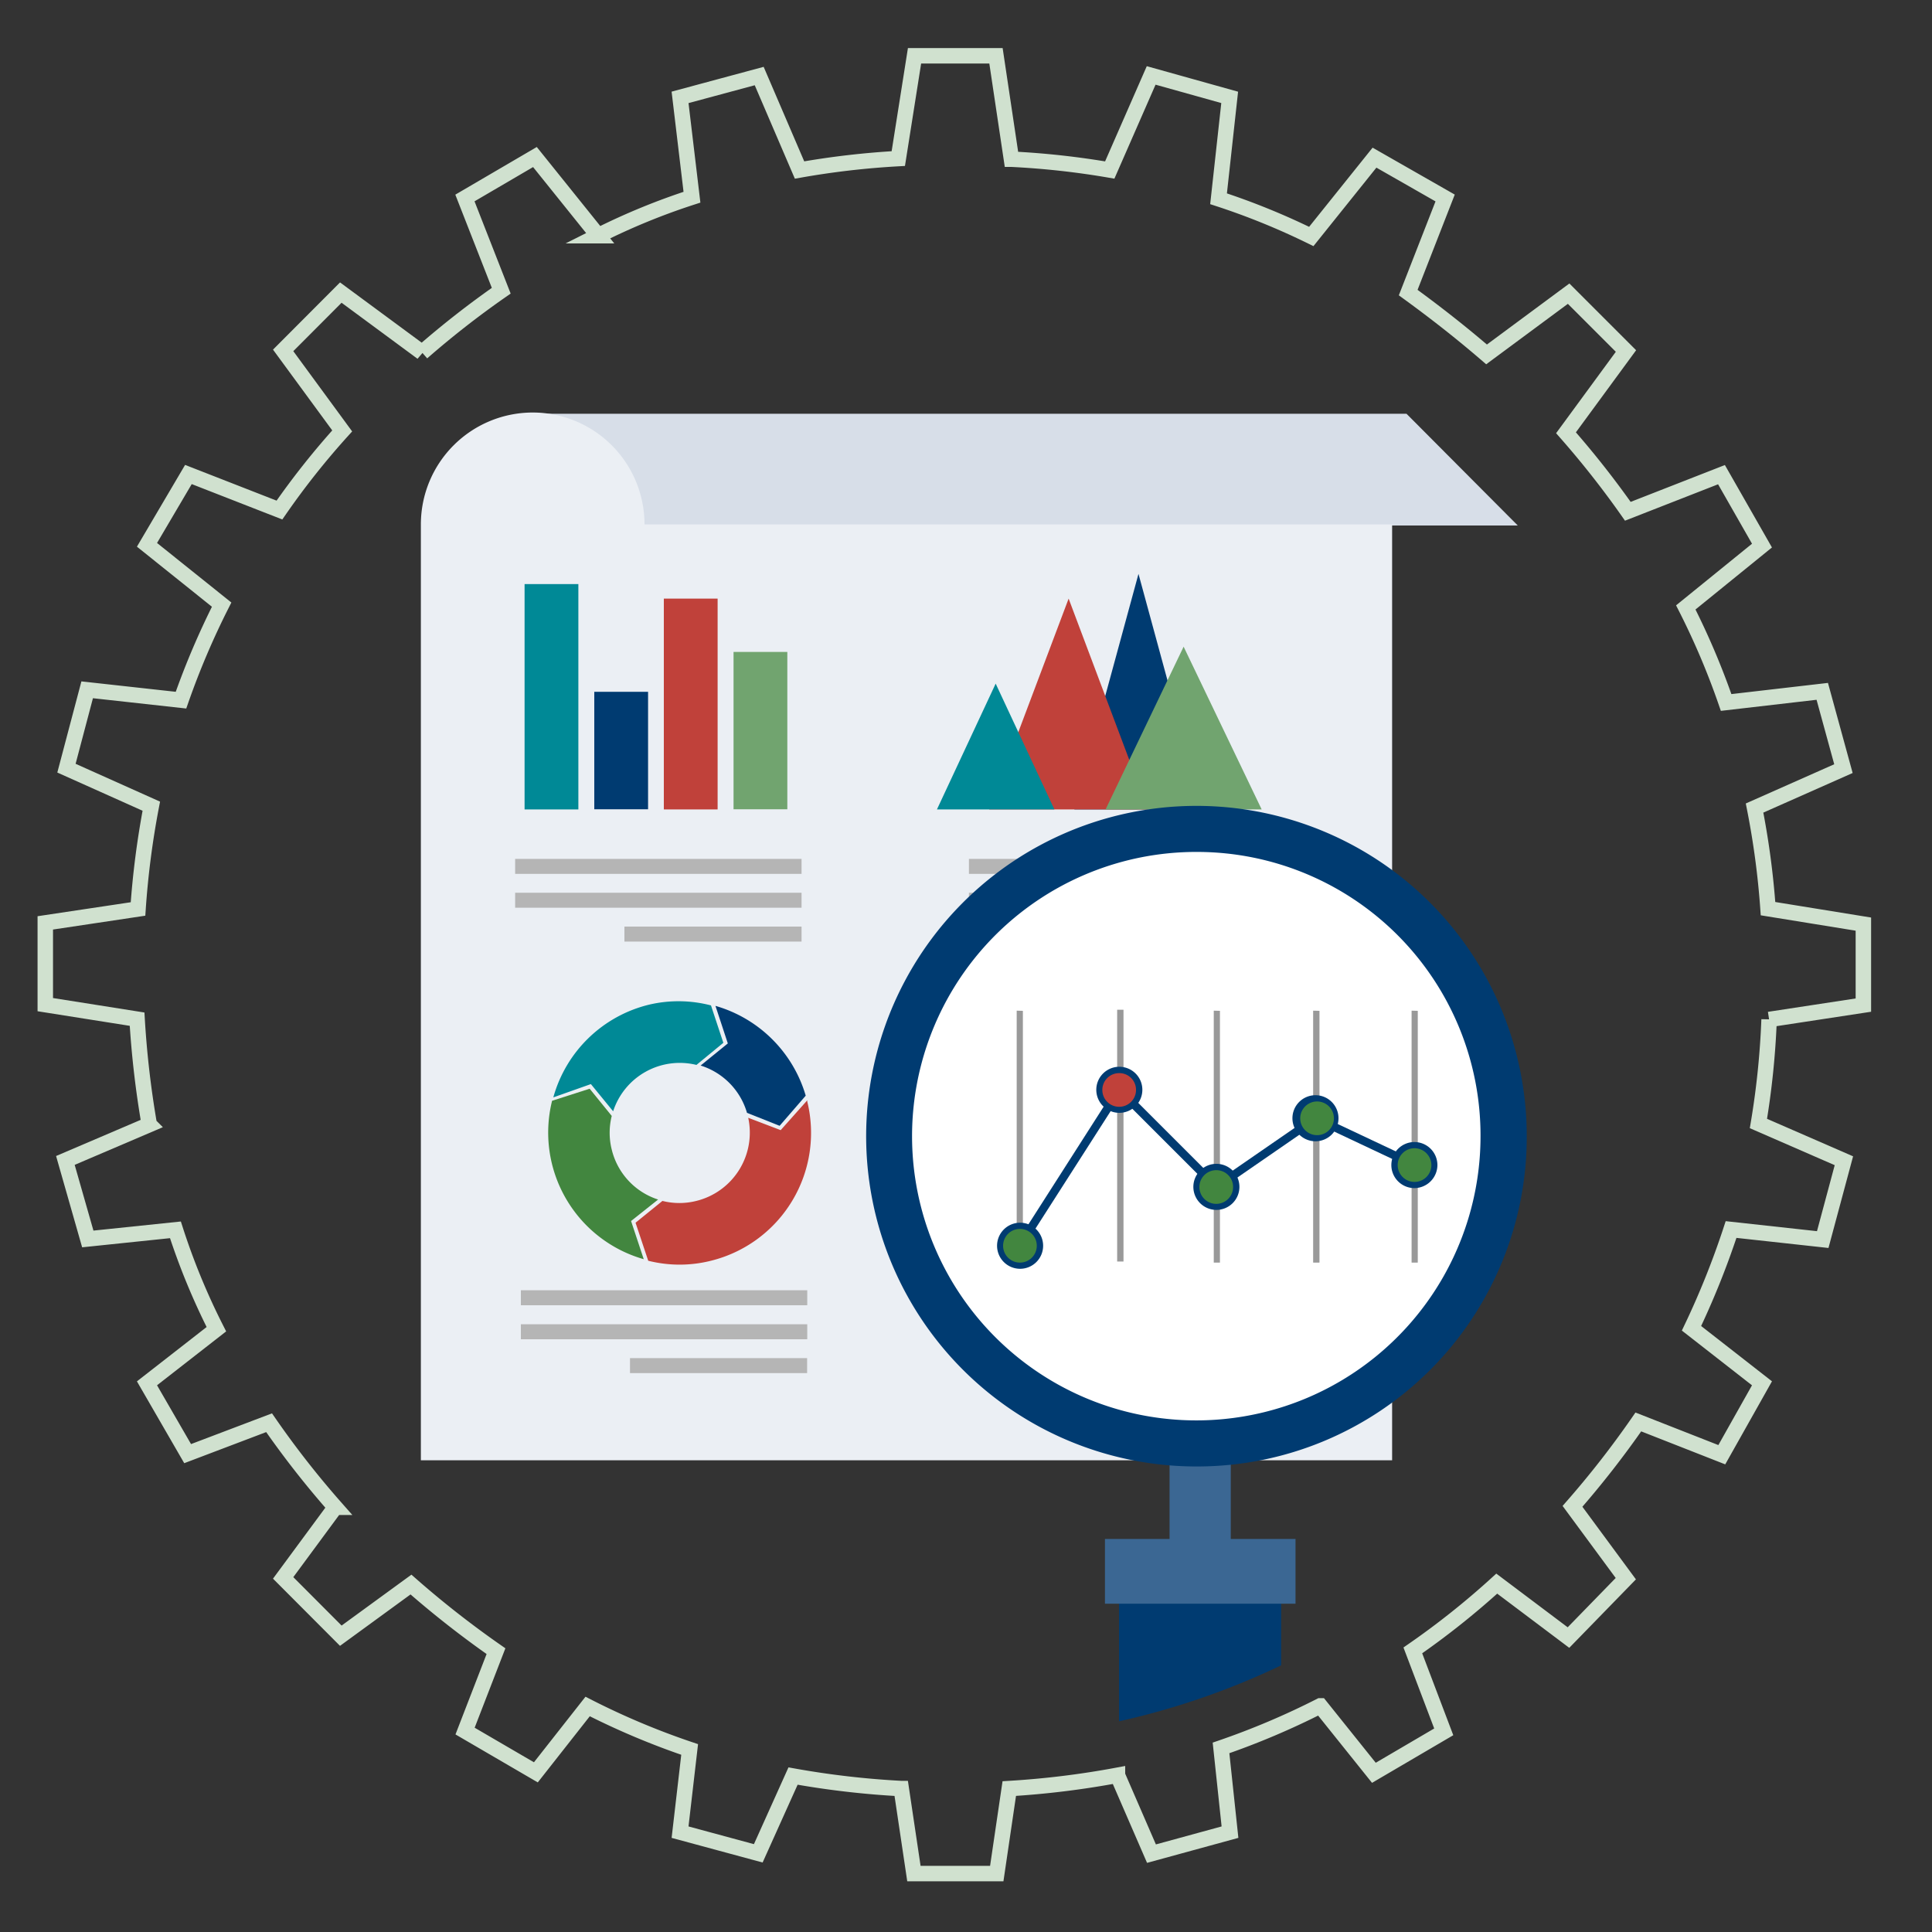 <svg xmlns="http://www.w3.org/2000/svg" xmlns:xlink="http://www.w3.org/1999/xlink" viewBox="0 0 125 125">
  <rect x="0" y="0" width="125" height="125" fill="#333333" stroke="none"/>
  <defs>
    <clipPath id="a">
      <circle cx="61.74" cy="63.47" r="49.07" fill="none"/>
    </clipPath>
  </defs>
  <title>_</title>
  <g>
    <g clip-path="url(#a)">
      <g>
        <g>
          <path d="M98.2,34H89.74v0H34.15V26.77H91Z" fill="#d7dee8"/>
          <path d="M34.47,26.69a7.24,7.24,0,0,1,7.23,7.24H90.07V94.48H27.23V33.93A7.24,7.24,0,0,1,34.47,26.69Z" fill="#ebeff4"/>
        </g>
        <rect x="33.33" y="55.57" width="18.53" height="0.97" fill="#b5b5b5"/>
        <rect x="33.33" y="57.76" width="18.53" height="0.97" fill="#b5b5b5"/>
        <rect x="40.4" y="59.95" width="11.46" height="0.97" fill="#b5b5b5"/>
        <g>
          <rect x="47.46" y="42.18" width="3.48" height="10.18" fill="#71a46f"/>
          <rect x="42.95" y="38.73" width="3.48" height="13.64" fill="#c0413a"/>
          <rect x="38.45" y="44.76" width="3.48" height="7.6" fill="#003b71"/>
          <rect x="33.94" y="37.79" width="3.48" height="14.58" fill="#008996"/>
        </g>
        <rect x="62.69" y="55.57" width="18.53" height="0.97" fill="#b5b5b5"/>
        <rect x="62.69" y="57.76" width="18.53" height="0.97" fill="#b5b5b5"/>
        <rect x="69.75" y="59.95" width="11.46" height="0.97" fill="#999"/>
        <g>
          <polygon points="77.81 52.37 73.66 37.13 69.51 52.37 77.81 52.37" fill="#003b71"/>
          <polygon points="74.27 52.37 69.14 38.73 64 52.37 74.27 52.37" fill="#c0413a"/>
          <polygon points="81.63 52.37 76.58 41.84 71.53 52.37 81.63 52.37" fill="#71a46f"/>
          <polygon points="68.22 52.37 64.42 44.23 60.62 52.37 68.22 52.37" fill="#008996"/>
        </g>
        <rect x="33.7" y="83.48" width="18.53" height="0.97" fill="#b5b5b5"/>
        <rect x="33.7" y="85.68" width="18.53" height="0.97" fill="#b5b5b5"/>
        <rect x="40.76" y="87.87" width="11.46" height="0.97" fill="#b5b5b5"/>
        <g>
          <path d="M50.44,72.84,48.33,72a4.53,4.53,0,0,0-3-3.06l1.76-1.43-.8-2.43a8.54,8.54,0,0,1,5.84,5.81Z" fill="#003b71"/>
          <path d="M41.12,79.11l1.74-1.41a4.5,4.5,0,0,0,2.19,0,4.55,4.55,0,0,0,3.36-5.38l2.1.8,1.72-1.93,0,.08A8.52,8.52,0,0,1,46,81.57a8.32,8.32,0,0,1-4.06,0Z" fill="#c0413a"/>
          <path d="M46,65.05l.8,2.42L45.06,68.9a4.53,4.53,0,0,0-5.39,3l-1.44-1.76L35.8,71A8.51,8.51,0,0,1,42,65,8.32,8.32,0,0,1,46,65.05Z" fill="#008996"/>
          <path d="M38.15,70.44l1.43,1.76a4.46,4.46,0,0,0,0,2.18,4.51,4.51,0,0,0,3,3.23L40.83,79l.82,2.47a8.52,8.52,0,0,1-5.93-10.25Z" fill="#42863f"/>
        </g>
        <g>
          <path d="M96.17,74a19,19,0,1,1-19-19.35A19.19,19.19,0,0,1,96.17,74Z" fill="#fff"/>
          <g>
            <polygon points="65.78 65.39 65.78 81.69 66.18 81.69 66.18 65.4 65.78 65.39" fill="#999"/>
            <polygon points="72.28 65.33 72.28 81.62 72.69 81.62 72.69 65.33 72.28 65.33" fill="#999"/>
            <polygon points="78.53 65.39 78.53 81.69 78.93 81.69 78.93 65.4 78.53 65.39" fill="#999"/>
            <polygon points="84.96 65.39 84.96 81.69 85.37 81.69 85.37 65.4 84.96 65.39" fill="#999"/>
            <polygon points="91.33 65.39 91.33 81.69 91.73 81.69 91.73 65.4 91.33 65.39" fill="#999"/>
          </g>
          <polygon points="66.31 80.56 65.87 80.26 72.2 70.36 72.64 70.67 66.31 80.56" fill="#003b71"/>
          <rect x="75.29" y="69.21" width="0.54" height="8.88" transform="translate(-29.95 75.02) rotate(-45.01)" fill="#003b71"/>
          <rect x="78.01" y="74.3" width="7.8" height="0.54" transform="translate(-27.86 59.73) rotate(-34.61)" fill="#003b71"/>
          <rect x="88.06" y="70.32" width="0.54" height="7.1" transform="translate(-16.15 122.26) rotate(-64.76)" fill="#003b71"/>
          <g>
            <path d="M67.26,80.6A1.29,1.29,0,1,1,66,79.32,1.29,1.29,0,0,1,67.26,80.6Z" fill="#42863f"/>
            <path d="M66,82.09a1.49,1.49,0,1,1,1.49-1.49A1.49,1.49,0,0,1,66,82.09Zm0-2.58a1.09,1.09,0,1,0,1.08,1.09A1.09,1.09,0,0,0,66,79.51Z" fill="#003b71"/>
          </g>
          <g>
            <path d="M73.71,70.52a1.29,1.29,0,1,1-1.28-1.29A1.28,1.28,0,0,1,73.71,70.52Z" fill="#c0413a"/>
            <path d="M72.42,72a1.49,1.49,0,1,1,1.49-1.48A1.49,1.49,0,0,1,72.42,72Zm0-2.57a1.09,1.09,0,1,0,1.08,1.09A1.08,1.08,0,0,0,72.43,69.43Z" fill="#003b71"/>
          </g>
          <g>
            <path d="M80,76.8a1.29,1.29,0,1,1-1.28-1.29A1.28,1.28,0,0,1,80,76.8Z" fill="#42863f"/>
            <path d="M78.7,78.28a1.49,1.49,0,1,1,1.49-1.48A1.49,1.49,0,0,1,78.7,78.28Zm0-2.57a1.09,1.09,0,1,0,1.08,1.09A1.08,1.08,0,0,0,78.71,75.71Z" fill="#003b71"/>
          </g>
          <g>
            <path d="M86.39,72.36a1.29,1.29,0,1,1-1.28-1.29A1.28,1.28,0,0,1,86.39,72.36Z" fill="#42863f"/>
            <path d="M85.11,73.84a1.49,1.49,0,1,1,1.49-1.48A1.49,1.49,0,0,1,85.11,73.84Zm0-2.57a1.09,1.09,0,0,0,0,2.17,1.09,1.09,0,1,0,0-2.17Z" fill="#003b71"/>
          </g>
          <g>
            <path d="M92.82,75.38a1.29,1.29,0,1,1-1.28-1.29A1.29,1.29,0,0,1,92.82,75.38Z" fill="#42863f"/>
            <path d="M91.53,76.87A1.49,1.49,0,1,1,93,75.39,1.5,1.5,0,0,1,91.53,76.87Zm0-2.58a1.09,1.09,0,1,0,1.08,1.09A1.1,1.1,0,0,0,91.54,74.29Z" fill="#003b71"/>
          </g>
          <g>
            <rect x="75.67" y="92.81" width="3.96" height="16.24" fill="#3b6793"/>
            <path d="M72.4,102.28v32.4a5.25,5.25,0,0,0,10.49,0v-32.4Z" fill="#003b71"/>
            <rect x="71.49" y="99.57" width="12.33" height="4.19" fill="#3b6793"/>
          </g>
          <path d="M77.53,94.88A21.37,21.37,0,1,1,98.78,73.51,21.33,21.33,0,0,1,77.53,94.88Zm0-39.76A18.39,18.39,0,1,0,95.79,73.51,18.35,18.35,0,0,0,77.53,55.12Z" fill="#003b71"/>
        </g>
      </g>
    </g>
    <path d="M113.52,52.28a52.6,52.6,0,0,1,.87,6.51l6.17,1,0,5.24-6.1.93a52.7,52.7,0,0,1-.69,6.73l5.53,2.41-1.37,5.1L112,79.55a53.55,53.55,0,0,1-2.56,6.39L114,89.5l-2.6,4.62L106,92a60.82,60.82,0,0,1-4.26,5.46l3.45,4.68-3.71,3.81-4.64-3.49a51.91,51.91,0,0,1-5.43,4.32l2,5.27-4.52,2.65-3.47-4.33A49.83,49.83,0,0,1,79,113.09l.58,5.45-5.08,1.39-2.2-5.07a56.47,56.47,0,0,1-7,.86l-.81,5.5H59.13l-.82-5.5a56.2,56.2,0,0,1-7-.81l-2.25,5L44,118.54l.62-5.35a49,49,0,0,1-6.6-2.78l-3.35,4.26L30.09,112l2-5.17a62.6,62.6,0,0,1-5.5-4.31l-4.54,3.31-3.73-3.74,3.37-4.57a59.42,59.42,0,0,1-4.28-5.47l-5.27,2L9.51,89.5,14,86a43.92,43.92,0,0,1-2.65-6.43l-5.67.59L4.23,75.08l5.43-2.32a61.05,61.05,0,0,1-.79-6.82L2.93,65l0-5.29,6-.9a55.16,55.16,0,0,1,.86-6.65L4.3,49.7l1.34-5.07,6.07.67a50.72,50.72,0,0,1,2.63-6.18L9.51,35.25l2.68-4.55L18.08,33a50.31,50.31,0,0,1,4.06-5.12l-3.82-5.21,3.73-3.74,5.26,3.88a59.1,59.1,0,0,1,5.12-4l-2.35-6,4.53-2.65,4.09,5.09a43,43,0,0,1,6.07-2.49L44,6.3l5.12-1.38L51.73,11a53.6,53.6,0,0,1,6.39-.74l1.05-6.65h5.27l1,6.69A52.62,52.62,0,0,1,71.8,11l2.68-6.12L79.56,6.3l-.72,6.56a46,46,0,0,1,6,2.44l4.09-5.1,4.57,2.61-2.39,6.12c1.72,1.25,3.41,2.57,5.07,4L101.49,19l3.71,3.71L101.32,28a59.26,59.26,0,0,1,4,5.08l6.06-2.37L114,35.3l-4.93,4a48.53,48.53,0,0,1,2.61,6.15l6.22-.72,1.37,5Z" fill="none" stroke="#d0e1cf" stroke-miterlimit="10" fill-rule="evenodd"/>
  </g>
</svg>
